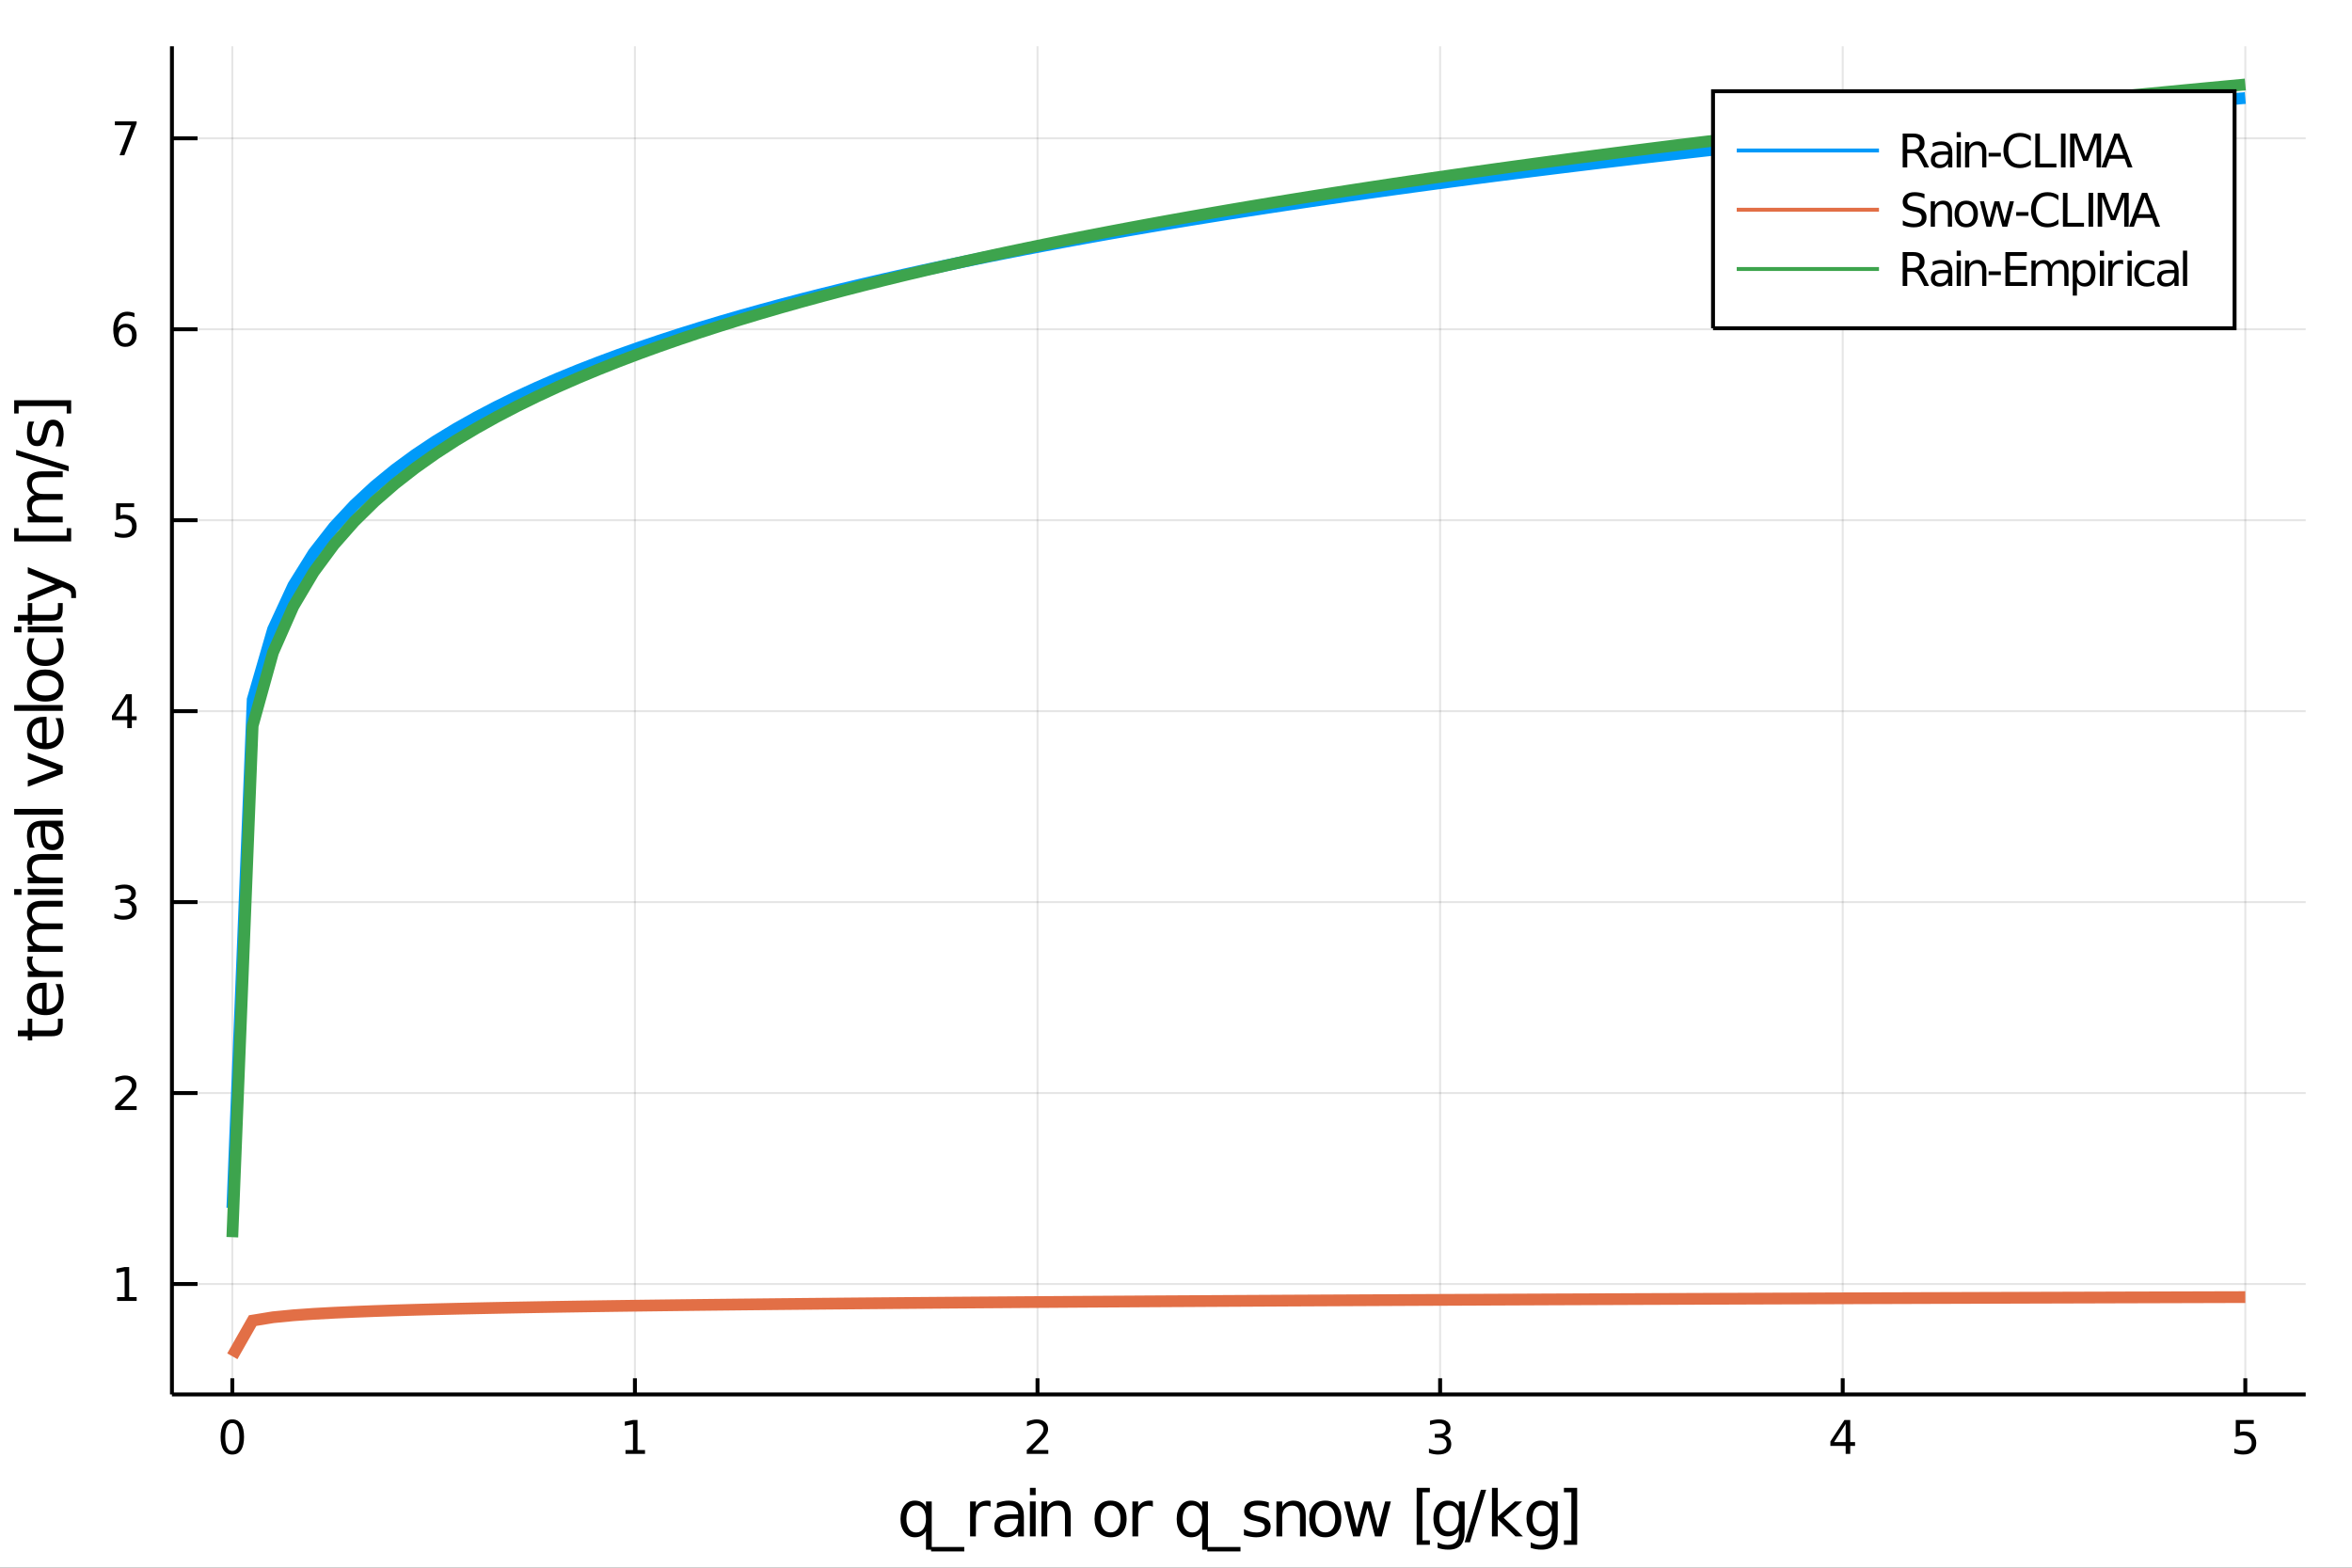 <?xml version="1.0" encoding="utf-8"?>
<svg xmlns="http://www.w3.org/2000/svg" xmlns:xlink="http://www.w3.org/1999/xlink" width="600" height="400" viewBox="0 0 2400 1600">
<rect x="0" y="0" width="2400" height="1600" fill="#333333" stroke="none"/>
<defs>
  <clipPath id="clip030">
    <rect x="0" y="0" width="2400" height="1600"/>
  </clipPath>
</defs>
<path clip-path="url(#clip030)" d="
M0 1600 L2400 1600 L2400 0 L0 0  Z
  " fill="#ffffff" fill-rule="evenodd" fill-opacity="1"/>
<defs>
  <clipPath id="clip031">
    <rect x="480" y="0" width="1681" height="1600"/>
  </clipPath>
</defs>
<path clip-path="url(#clip030)" d="
M175.445 1423.18 L2352.76 1423.18 L2352.76 47.244 L175.445 47.244  Z
  " fill="#ffffff" fill-rule="evenodd" fill-opacity="1"/>
<defs>
  <clipPath id="clip032">
    <rect x="175" y="47" width="2178" height="1377"/>
  </clipPath>
</defs>
<polyline clip-path="url(#clip032)" style="stroke:#000000; stroke-width:2; stroke-opacity:0.1; fill:none" points="
  237.063,1423.18 237.063,47.244 
  "/>
<polyline clip-path="url(#clip032)" style="stroke:#000000; stroke-width:2; stroke-opacity:0.1; fill:none" points="
  647.877,1423.18 647.877,47.244 
  "/>
<polyline clip-path="url(#clip032)" style="stroke:#000000; stroke-width:2; stroke-opacity:0.1; fill:none" points="
  1058.69,1423.18 1058.69,47.244 
  "/>
<polyline clip-path="url(#clip032)" style="stroke:#000000; stroke-width:2; stroke-opacity:0.1; fill:none" points="
  1469.51,1423.18 1469.51,47.244 
  "/>
<polyline clip-path="url(#clip032)" style="stroke:#000000; stroke-width:2; stroke-opacity:0.1; fill:none" points="
  1880.32,1423.18 1880.32,47.244 
  "/>
<polyline clip-path="url(#clip032)" style="stroke:#000000; stroke-width:2; stroke-opacity:0.1; fill:none" points="
  2291.13,1423.18 2291.13,47.244 
  "/>
<polyline clip-path="url(#clip030)" style="stroke:#000000; stroke-width:4; stroke-opacity:1; fill:none" points="
  175.445,1423.18 2352.76,1423.18 
  "/>
<polyline clip-path="url(#clip030)" style="stroke:#000000; stroke-width:4; stroke-opacity:1; fill:none" points="
  237.063,1423.18 237.063,1406.67 
  "/>
<polyline clip-path="url(#clip030)" style="stroke:#000000; stroke-width:4; stroke-opacity:1; fill:none" points="
  647.877,1423.18 647.877,1406.67 
  "/>
<polyline clip-path="url(#clip030)" style="stroke:#000000; stroke-width:4; stroke-opacity:1; fill:none" points="
  1058.69,1423.18 1058.69,1406.67 
  "/>
<polyline clip-path="url(#clip030)" style="stroke:#000000; stroke-width:4; stroke-opacity:1; fill:none" points="
  1469.51,1423.18 1469.51,1406.67 
  "/>
<polyline clip-path="url(#clip030)" style="stroke:#000000; stroke-width:4; stroke-opacity:1; fill:none" points="
  1880.32,1423.18 1880.32,1406.67 
  "/>
<polyline clip-path="url(#clip030)" style="stroke:#000000; stroke-width:4; stroke-opacity:1; fill:none" points="
  2291.13,1423.18 2291.13,1406.67 
  "/>
<path clip-path="url(#clip030)" d="M 0 0 M237.063 1452.37 Q233.452 1452.37 231.623 1455.94 Q229.818 1459.48 229.818 1466.61 Q229.818 1473.71 231.623 1477.28 Q233.452 1480.82 237.063 1480.82 Q240.697 1480.82 242.503 1477.28 Q244.332 1473.71 244.332 1466.61 Q244.332 1459.48 242.503 1455.94 Q240.697 1452.37 237.063 1452.37 M237.063 1448.67 Q242.873 1448.67 245.929 1453.27 Q249.007 1457.86 249.007 1466.61 Q249.007 1475.33 245.929 1479.94 Q242.873 1484.52 237.063 1484.52 Q231.253 1484.52 228.174 1479.94 Q225.119 1475.33 225.119 1466.61 Q225.119 1457.86 228.174 1453.27 Q231.253 1448.67 237.063 1448.67 Z" fill="#000000" fill-rule="evenodd" fill-opacity="1" /><path clip-path="url(#clip030)" d="M 0 0 M638.259 1479.92 L645.898 1479.92 L645.898 1453.55 L637.588 1455.22 L637.588 1450.96 L645.852 1449.29 L650.528 1449.29 L650.528 1479.92 L658.167 1479.92 L658.167 1483.85 L638.259 1483.85 L638.259 1479.92 Z" fill="#000000" fill-rule="evenodd" fill-opacity="1" /><path clip-path="url(#clip030)" d="M 0 0 M1053.34 1479.92 L1069.66 1479.92 L1069.66 1483.85 L1047.72 1483.85 L1047.72 1479.92 Q1050.38 1477.16 1054.96 1472.53 Q1059.57 1467.88 1060.75 1466.54 Q1063 1464.01 1063.88 1462.28 Q1064.78 1460.52 1064.78 1458.83 Q1064.78 1456.07 1062.83 1454.34 Q1060.91 1452.6 1057.81 1452.6 Q1055.61 1452.6 1053.16 1453.37 Q1050.73 1454.13 1047.95 1455.68 L1047.95 1450.96 Q1050.77 1449.82 1053.23 1449.25 Q1055.68 1448.67 1057.72 1448.67 Q1063.09 1448.67 1066.28 1451.35 Q1069.48 1454.04 1069.48 1458.53 Q1069.48 1460.66 1068.67 1462.58 Q1067.88 1464.48 1065.77 1467.07 Q1065.2 1467.74 1062.09 1470.96 Q1058.99 1474.15 1053.34 1479.92 Z" fill="#000000" fill-rule="evenodd" fill-opacity="1" /><path clip-path="url(#clip030)" d="M 0 0 M1473.75 1465.22 Q1477.11 1465.94 1478.98 1468.2 Q1480.88 1470.47 1480.88 1473.81 Q1480.88 1478.92 1477.36 1481.72 Q1473.85 1484.52 1467.36 1484.52 Q1465.19 1484.52 1462.87 1484.08 Q1460.58 1483.67 1458.13 1482.81 L1458.13 1478.3 Q1460.07 1479.43 1462.39 1480.01 Q1464.7 1480.59 1467.23 1480.59 Q1471.62 1480.59 1473.92 1478.85 Q1476.23 1477.12 1476.23 1473.81 Q1476.23 1470.75 1474.08 1469.04 Q1471.95 1467.3 1468.13 1467.3 L1464.1 1467.3 L1464.1 1463.46 L1468.31 1463.46 Q1471.76 1463.46 1473.59 1462.09 Q1475.42 1460.7 1475.42 1458.11 Q1475.42 1455.45 1473.52 1454.04 Q1471.65 1452.6 1468.13 1452.6 Q1466.21 1452.6 1464.01 1453.02 Q1461.81 1453.44 1459.17 1454.31 L1459.17 1450.15 Q1461.83 1449.41 1464.15 1449.04 Q1466.48 1448.67 1468.54 1448.67 Q1473.87 1448.67 1476.97 1451.1 Q1480.07 1453.5 1480.07 1457.63 Q1480.07 1460.5 1478.43 1462.49 Q1476.79 1464.45 1473.75 1465.22 Z" fill="#000000" fill-rule="evenodd" fill-opacity="1" /><path clip-path="url(#clip030)" d="M 0 0 M1883.33 1453.37 L1871.52 1471.81 L1883.33 1471.81 L1883.33 1453.37 M1882.1 1449.29 L1887.98 1449.29 L1887.98 1471.81 L1892.91 1471.81 L1892.91 1475.7 L1887.98 1475.7 L1887.98 1483.85 L1883.33 1483.85 L1883.33 1475.7 L1867.73 1475.7 L1867.73 1471.19 L1882.1 1449.29 Z" fill="#000000" fill-rule="evenodd" fill-opacity="1" /><path clip-path="url(#clip030)" d="M 0 0 M2281.41 1449.29 L2299.77 1449.29 L2299.77 1453.23 L2285.69 1453.23 L2285.69 1461.7 Q2286.71 1461.35 2287.73 1461.19 Q2288.75 1461 2289.77 1461 Q2295.56 1461 2298.93 1464.18 Q2302.31 1467.35 2302.31 1472.76 Q2302.31 1478.34 2298.84 1481.44 Q2295.37 1484.52 2289.05 1484.52 Q2286.87 1484.52 2284.61 1484.15 Q2282.36 1483.78 2279.95 1483.04 L2279.95 1478.34 Q2282.04 1479.48 2284.26 1480.03 Q2286.48 1480.59 2288.96 1480.59 Q2292.96 1480.59 2295.3 1478.48 Q2297.64 1476.38 2297.64 1472.76 Q2297.64 1469.15 2295.3 1467.05 Q2292.96 1464.94 2288.96 1464.94 Q2287.08 1464.94 2285.21 1465.36 Q2283.36 1465.77 2281.41 1466.65 L2281.41 1449.29 Z" fill="#000000" fill-rule="evenodd" fill-opacity="1" /><path clip-path="url(#clip030)" d="M 0 0 M924.92 1550.25 Q924.92 1556.71 927.562 1560.4 Q930.235 1564.07 934.882 1564.07 Q939.529 1564.07 942.203 1560.4 Q944.876 1556.71 944.876 1550.25 Q944.876 1543.79 942.203 1540.13 Q939.529 1536.44 934.882 1536.44 Q930.235 1536.44 927.562 1540.13 Q924.92 1543.79 924.92 1550.25 M944.876 1562.7 Q943.03 1565.88 940.197 1567.44 Q937.397 1568.97 933.45 1568.97 Q926.989 1568.97 922.915 1563.81 Q918.872 1558.65 918.872 1550.25 Q918.872 1541.85 922.915 1536.69 Q926.989 1531.54 933.45 1531.54 Q937.397 1531.54 940.197 1533.1 Q943.03 1534.62 944.876 1537.81 L944.876 1532.4 L950.733 1532.4 L950.733 1581.6 L944.876 1581.6 L944.876 1562.7 Z" fill="#000000" fill-rule="evenodd" fill-opacity="1" /><path clip-path="url(#clip030)" d="M 0 0 M983.962 1578.87 L983.962 1583.42 L950.096 1583.42 L950.096 1578.87 L983.962 1578.87 Z" fill="#000000" fill-rule="evenodd" fill-opacity="1" /><path clip-path="url(#clip030)" d="M 0 0 M1010.76 1537.87 Q1009.77 1537.3 1008.6 1537.04 Q1007.45 1536.76 1006.05 1536.76 Q1001.09 1536.76 998.412 1540 Q995.77 1543.22 995.77 1549.27 L995.77 1568.04 L989.882 1568.04 L989.882 1532.4 L995.77 1532.4 L995.77 1537.93 Q997.616 1534.69 1000.58 1533.13 Q1003.54 1531.54 1007.77 1531.54 Q1008.37 1531.54 1009.11 1531.63 Q1009.84 1531.7 1010.73 1531.85 L1010.76 1537.87 Z" fill="#000000" fill-rule="evenodd" fill-opacity="1" /><path clip-path="url(#clip030)" d="M 0 0 M1033.1 1550.12 Q1026.01 1550.12 1023.27 1551.75 Q1020.53 1553.37 1020.53 1557.29 Q1020.53 1560.4 1022.57 1562.25 Q1024.64 1564.07 1028.17 1564.07 Q1033.04 1564.07 1035.97 1560.63 Q1038.93 1557.16 1038.93 1551.43 L1038.93 1550.12 L1033.1 1550.12 M1044.79 1547.71 L1044.79 1568.04 L1038.93 1568.04 L1038.93 1562.63 Q1036.92 1565.88 1033.93 1567.44 Q1030.94 1568.97 1026.61 1568.97 Q1021.14 1568.97 1017.89 1565.91 Q1014.68 1562.82 1014.68 1557.67 Q1014.68 1551.65 1018.69 1548.6 Q1022.73 1545.54 1030.72 1545.54 L1038.93 1545.54 L1038.93 1544.97 Q1038.93 1540.93 1036.26 1538.73 Q1033.61 1536.5 1028.81 1536.5 Q1025.75 1536.5 1022.86 1537.23 Q1019.96 1537.97 1017.29 1539.43 L1017.29 1534.02 Q1020.5 1532.78 1023.52 1532.17 Q1026.55 1531.54 1029.41 1531.54 Q1037.15 1531.54 1040.97 1535.55 Q1044.79 1539.56 1044.79 1547.71 Z" fill="#000000" fill-rule="evenodd" fill-opacity="1" /><path clip-path="url(#clip030)" d="M 0 0 M1050.93 1532.4 L1056.79 1532.4 L1056.79 1568.04 L1050.93 1568.04 L1050.93 1532.4 M1050.93 1518.52 L1056.79 1518.52 L1056.79 1525.93 L1050.93 1525.93 L1050.93 1518.52 Z" fill="#000000" fill-rule="evenodd" fill-opacity="1" /><path clip-path="url(#clip030)" d="M 0 0 M1092.56 1546.53 L1092.56 1568.04 L1086.7 1568.04 L1086.7 1546.72 Q1086.7 1541.66 1084.73 1539.14 Q1082.76 1536.63 1078.81 1536.63 Q1074.07 1536.63 1071.33 1539.65 Q1068.59 1542.68 1068.59 1547.9 L1068.59 1568.04 L1062.71 1568.04 L1062.71 1532.4 L1068.59 1532.4 L1068.59 1537.93 Q1070.69 1534.72 1073.53 1533.13 Q1076.39 1531.54 1080.12 1531.54 Q1086.26 1531.54 1089.41 1535.36 Q1092.56 1539.14 1092.56 1546.53 Z" fill="#000000" fill-rule="evenodd" fill-opacity="1" /><path clip-path="url(#clip030)" d="M 0 0 M1133.24 1536.5 Q1128.53 1536.5 1125.79 1540.19 Q1123.05 1543.85 1123.05 1550.25 Q1123.05 1556.65 1125.76 1560.34 Q1128.5 1564 1133.24 1564 Q1137.92 1564 1140.65 1560.31 Q1143.39 1556.62 1143.39 1550.25 Q1143.39 1543.92 1140.65 1540.23 Q1137.92 1536.5 1133.24 1536.5 M1133.24 1531.54 Q1140.88 1531.54 1145.24 1536.5 Q1149.6 1541.47 1149.6 1550.25 Q1149.6 1559 1145.24 1564 Q1140.88 1568.97 1133.24 1568.97 Q1125.57 1568.97 1121.21 1564 Q1116.88 1559 1116.88 1550.25 Q1116.88 1541.47 1121.21 1536.5 Q1125.57 1531.54 1133.24 1531.54 Z" fill="#000000" fill-rule="evenodd" fill-opacity="1" /><path clip-path="url(#clip030)" d="M 0 0 M1176.4 1537.87 Q1175.41 1537.3 1174.23 1537.04 Q1173.09 1536.76 1171.69 1536.76 Q1166.72 1536.76 1164.05 1540 Q1161.41 1543.22 1161.41 1549.27 L1161.41 1568.04 L1155.52 1568.04 L1155.52 1532.4 L1161.41 1532.4 L1161.41 1537.93 Q1163.25 1534.69 1166.21 1533.13 Q1169.17 1531.54 1173.41 1531.54 Q1174.01 1531.54 1174.74 1531.63 Q1175.47 1531.7 1176.37 1531.85 L1176.4 1537.87 Z" fill="#000000" fill-rule="evenodd" fill-opacity="1" /><path clip-path="url(#clip030)" d="M 0 0 M1206.76 1550.25 Q1206.76 1556.71 1209.4 1560.4 Q1212.08 1564.07 1216.72 1564.07 Q1221.37 1564.07 1224.04 1560.4 Q1226.72 1556.71 1226.72 1550.25 Q1226.72 1543.79 1224.04 1540.13 Q1221.37 1536.44 1216.72 1536.44 Q1212.08 1536.44 1209.4 1540.13 Q1206.76 1543.79 1206.76 1550.25 M1226.72 1562.7 Q1224.87 1565.88 1222.04 1567.44 Q1219.24 1568.97 1215.29 1568.97 Q1208.83 1568.97 1204.76 1563.81 Q1200.71 1558.65 1200.71 1550.25 Q1200.71 1541.85 1204.76 1536.69 Q1208.83 1531.54 1215.29 1531.54 Q1219.24 1531.54 1222.04 1533.1 Q1224.87 1534.62 1226.72 1537.81 L1226.72 1532.4 L1232.57 1532.4 L1232.57 1581.6 L1226.72 1581.6 L1226.72 1562.7 Z" fill="#000000" fill-rule="evenodd" fill-opacity="1" /><path clip-path="url(#clip030)" d="M 0 0 M1265.8 1578.87 L1265.8 1583.42 L1231.94 1583.42 L1231.94 1578.87 L1265.8 1578.87 Z" fill="#000000" fill-rule="evenodd" fill-opacity="1" /><path clip-path="url(#clip030)" d="M 0 0 M1294.67 1533.45 L1294.67 1538.98 Q1292.19 1537.71 1289.52 1537.07 Q1286.84 1536.44 1283.98 1536.44 Q1279.62 1536.44 1277.42 1537.77 Q1275.26 1539.11 1275.26 1541.79 Q1275.26 1543.82 1276.82 1545 Q1278.38 1546.15 1283.09 1547.2 L1285.09 1547.64 Q1291.33 1548.98 1293.94 1551.43 Q1296.58 1553.85 1296.58 1558.21 Q1296.58 1563.17 1292.63 1566.07 Q1288.72 1568.97 1281.84 1568.97 Q1278.98 1568.97 1275.86 1568.39 Q1272.77 1567.85 1269.34 1566.74 L1269.34 1560.69 Q1272.58 1562.38 1275.73 1563.24 Q1278.88 1564.07 1281.97 1564.07 Q1286.11 1564.07 1288.34 1562.66 Q1290.57 1561.23 1290.57 1558.65 Q1290.57 1556.27 1288.94 1554.99 Q1287.35 1553.72 1281.91 1552.54 L1279.87 1552.07 Q1274.43 1550.92 1272.01 1548.56 Q1269.59 1546.18 1269.59 1542.04 Q1269.59 1537.01 1273.16 1534.27 Q1276.72 1531.54 1283.28 1531.54 Q1286.52 1531.54 1289.39 1532.01 Q1292.25 1532.49 1294.67 1533.45 Z" fill="#000000" fill-rule="evenodd" fill-opacity="1" /><path clip-path="url(#clip030)" d="M 0 0 M1332.36 1546.53 L1332.36 1568.04 L1326.5 1568.04 L1326.5 1546.72 Q1326.5 1541.66 1324.53 1539.14 Q1322.55 1536.63 1318.61 1536.63 Q1313.86 1536.63 1311.13 1539.65 Q1308.39 1542.68 1308.39 1547.9 L1308.39 1568.04 L1302.5 1568.04 L1302.5 1532.4 L1308.39 1532.4 L1308.39 1537.93 Q1310.49 1534.72 1313.32 1533.13 Q1316.19 1531.54 1319.91 1531.54 Q1326.05 1531.54 1329.21 1535.36 Q1332.36 1539.14 1332.36 1546.53 Z" fill="#000000" fill-rule="evenodd" fill-opacity="1" /><path clip-path="url(#clip030)" d="M 0 0 M1352.31 1536.5 Q1347.6 1536.5 1344.87 1540.19 Q1342.13 1543.85 1342.13 1550.25 Q1342.13 1556.65 1344.83 1560.34 Q1347.57 1564 1352.31 1564 Q1356.99 1564 1359.73 1560.31 Q1362.47 1556.62 1362.47 1550.25 Q1362.47 1543.92 1359.73 1540.23 Q1356.99 1536.5 1352.31 1536.5 M1352.31 1531.54 Q1359.95 1531.54 1364.31 1536.5 Q1368.67 1541.47 1368.67 1550.25 Q1368.67 1559 1364.31 1564 Q1359.95 1568.97 1352.31 1568.97 Q1344.64 1568.97 1340.28 1564 Q1335.95 1559 1335.95 1550.25 Q1335.95 1541.47 1340.28 1536.5 Q1344.64 1531.54 1352.31 1531.54 Z" fill="#000000" fill-rule="evenodd" fill-opacity="1" /><path clip-path="url(#clip030)" d="M 0 0 M1371.41 1532.4 L1377.27 1532.4 L1384.59 1560.21 L1391.88 1532.4 L1398.78 1532.4 L1406.1 1560.21 L1413.39 1532.4 L1419.25 1532.4 L1409.92 1568.04 L1403.02 1568.04 L1395.35 1538.83 L1387.64 1568.04 L1380.74 1568.04 L1371.41 1532.4 Z" fill="#000000" fill-rule="evenodd" fill-opacity="1" /><path clip-path="url(#clip030)" d="M 0 0 M1445.57 1518.52 L1459.07 1518.52 L1459.07 1523.07 L1451.43 1523.07 L1451.43 1572.09 L1459.07 1572.09 L1459.07 1576.64 L1445.57 1576.64 L1445.57 1518.52 Z" fill="#000000" fill-rule="evenodd" fill-opacity="1" /><path clip-path="url(#clip030)" d="M 0 0 M1488.67 1549.81 Q1488.67 1543.44 1486.03 1539.94 Q1483.42 1536.44 1478.67 1536.44 Q1473.96 1536.44 1471.32 1539.94 Q1468.71 1543.44 1468.71 1549.81 Q1468.71 1556.14 1471.32 1559.64 Q1473.96 1563.14 1478.67 1563.14 Q1483.42 1563.14 1486.03 1559.64 Q1488.67 1556.14 1488.67 1549.81 M1494.52 1563.62 Q1494.52 1572.72 1490.48 1577.15 Q1486.44 1581.6 1478.1 1581.6 Q1475.01 1581.6 1472.28 1581.13 Q1469.54 1580.68 1466.96 1579.72 L1466.96 1574.03 Q1469.54 1575.43 1472.05 1576.1 Q1474.57 1576.76 1477.18 1576.76 Q1482.94 1576.76 1485.8 1573.74 Q1488.67 1570.75 1488.67 1564.67 L1488.67 1561.77 Q1486.85 1564.92 1484.02 1566.48 Q1481.19 1568.04 1477.24 1568.04 Q1470.68 1568.04 1466.67 1563.05 Q1462.66 1558.05 1462.66 1549.81 Q1462.66 1541.53 1466.67 1536.53 Q1470.68 1531.54 1477.24 1531.54 Q1481.19 1531.54 1484.02 1533.1 Q1486.85 1534.66 1488.67 1537.81 L1488.67 1532.4 L1494.52 1532.4 L1494.52 1563.62 Z" fill="#000000" fill-rule="evenodd" fill-opacity="1" /><path clip-path="url(#clip030)" d="M 0 0 M1511.07 1520.52 L1516.48 1520.52 L1499.93 1574.09 L1494.52 1574.09 L1511.07 1520.52 Z" fill="#000000" fill-rule="evenodd" fill-opacity="1" /><path clip-path="url(#clip030)" d="M 0 0 M1522.41 1518.52 L1528.29 1518.52 L1528.29 1547.77 L1545.77 1532.4 L1553.25 1532.4 L1534.34 1549.07 L1554.04 1568.04 L1546.4 1568.04 L1528.29 1550.63 L1528.29 1568.04 L1522.41 1568.04 L1522.41 1518.52 Z" fill="#000000" fill-rule="evenodd" fill-opacity="1" /><path clip-path="url(#clip030)" d="M 0 0 M1583.64 1549.81 Q1583.64 1543.44 1581 1539.94 Q1578.39 1536.44 1573.65 1536.44 Q1568.94 1536.44 1566.3 1539.94 Q1563.69 1543.44 1563.69 1549.81 Q1563.69 1556.14 1566.3 1559.64 Q1568.94 1563.14 1573.65 1563.14 Q1578.39 1563.14 1581 1559.64 Q1583.64 1556.14 1583.64 1549.81 M1589.5 1563.62 Q1589.5 1572.72 1585.46 1577.15 Q1581.42 1581.6 1573.08 1581.6 Q1569.99 1581.6 1567.25 1581.13 Q1564.51 1580.68 1561.94 1579.72 L1561.94 1574.03 Q1564.51 1575.43 1567.03 1576.1 Q1569.54 1576.76 1572.15 1576.76 Q1577.91 1576.76 1580.78 1573.74 Q1583.64 1570.75 1583.64 1564.67 L1583.64 1561.77 Q1581.83 1564.92 1579 1566.48 Q1576.16 1568.04 1572.22 1568.04 Q1565.66 1568.04 1561.65 1563.05 Q1557.64 1558.05 1557.64 1549.81 Q1557.64 1541.53 1561.65 1536.53 Q1565.66 1531.54 1572.22 1531.54 Q1576.16 1531.54 1579 1533.1 Q1581.83 1534.66 1583.64 1537.81 L1583.64 1532.4 L1589.5 1532.4 L1589.5 1563.62 Z" fill="#000000" fill-rule="evenodd" fill-opacity="1" /><path clip-path="url(#clip030)" d="M 0 0 M1609.33 1518.52 L1609.33 1576.64 L1595.83 1576.64 L1595.83 1572.09 L1603.44 1572.09 L1603.44 1523.07 L1595.83 1523.07 L1595.83 1518.52 L1609.33 1518.52 Z" fill="#000000" fill-rule="evenodd" fill-opacity="1" /><polyline clip-path="url(#clip032)" style="stroke:#000000; stroke-width:2; stroke-opacity:0.1; fill:none" points="
  175.445,1310.47 2352.76,1310.47 
  "/>
<polyline clip-path="url(#clip032)" style="stroke:#000000; stroke-width:2; stroke-opacity:0.1; fill:none" points="
  175.445,1115.59 2352.76,1115.59 
  "/>
<polyline clip-path="url(#clip032)" style="stroke:#000000; stroke-width:2; stroke-opacity:0.1; fill:none" points="
  175.445,920.705 2352.76,920.705 
  "/>
<polyline clip-path="url(#clip032)" style="stroke:#000000; stroke-width:2; stroke-opacity:0.1; fill:none" points="
  175.445,725.821 2352.76,725.821 
  "/>
<polyline clip-path="url(#clip032)" style="stroke:#000000; stroke-width:2; stroke-opacity:0.1; fill:none" points="
  175.445,530.937 2352.76,530.937 
  "/>
<polyline clip-path="url(#clip032)" style="stroke:#000000; stroke-width:2; stroke-opacity:0.1; fill:none" points="
  175.445,336.053 2352.76,336.053 
  "/>
<polyline clip-path="url(#clip032)" style="stroke:#000000; stroke-width:2; stroke-opacity:0.1; fill:none" points="
  175.445,141.169 2352.76,141.169 
  "/>
<polyline clip-path="url(#clip030)" style="stroke:#000000; stroke-width:4; stroke-opacity:1; fill:none" points="
  175.445,1423.18 175.445,47.244 
  "/>
<polyline clip-path="url(#clip030)" style="stroke:#000000; stroke-width:4; stroke-opacity:1; fill:none" points="
  175.445,1310.47 201.573,1310.47 
  "/>
<polyline clip-path="url(#clip030)" style="stroke:#000000; stroke-width:4; stroke-opacity:1; fill:none" points="
  175.445,1115.59 201.573,1115.59 
  "/>
<polyline clip-path="url(#clip030)" style="stroke:#000000; stroke-width:4; stroke-opacity:1; fill:none" points="
  175.445,920.705 201.573,920.705 
  "/>
<polyline clip-path="url(#clip030)" style="stroke:#000000; stroke-width:4; stroke-opacity:1; fill:none" points="
  175.445,725.821 201.573,725.821 
  "/>
<polyline clip-path="url(#clip030)" style="stroke:#000000; stroke-width:4; stroke-opacity:1; fill:none" points="
  175.445,530.937 201.573,530.937 
  "/>
<polyline clip-path="url(#clip030)" style="stroke:#000000; stroke-width:4; stroke-opacity:1; fill:none" points="
  175.445,336.053 201.573,336.053 
  "/>
<polyline clip-path="url(#clip030)" style="stroke:#000000; stroke-width:4; stroke-opacity:1; fill:none" points="
  175.445,141.169 201.573,141.169 
  "/>
<path clip-path="url(#clip030)" d="M 0 0 M119.538 1323.82 L127.177 1323.82 L127.177 1297.45 L118.867 1299.12 L118.867 1294.86 L127.13 1293.19 L131.806 1293.19 L131.806 1323.82 L139.445 1323.82 L139.445 1327.75 L119.538 1327.75 L119.538 1323.82 Z" fill="#000000" fill-rule="evenodd" fill-opacity="1" /><path clip-path="url(#clip030)" d="M 0 0 M123.126 1128.93 L139.445 1128.93 L139.445 1132.87 L117.501 1132.87 L117.501 1128.93 Q120.163 1126.18 124.746 1121.55 Q129.353 1116.9 130.533 1115.55 Q132.779 1113.03 133.658 1111.29 Q134.561 1109.54 134.561 1107.85 Q134.561 1105.09 132.617 1103.35 Q130.695 1101.62 127.593 1101.62 Q125.394 1101.62 122.941 1102.38 Q120.51 1103.15 117.732 1104.7 L117.732 1099.98 Q120.556 1098.84 123.01 1098.26 Q125.464 1097.68 127.501 1097.68 Q132.871 1097.68 136.066 1100.37 Q139.26 1103.05 139.26 1107.54 Q139.26 1109.67 138.45 1111.6 Q137.663 1113.49 135.556 1116.09 Q134.978 1116.76 131.876 1119.97 Q128.774 1123.17 123.126 1128.93 Z" fill="#000000" fill-rule="evenodd" fill-opacity="1" /><path clip-path="url(#clip030)" d="M 0 0 M132.316 919.35 Q135.672 920.068 137.547 922.336 Q139.445 924.605 139.445 927.938 Q139.445 933.054 135.927 935.855 Q132.408 938.656 125.927 938.656 Q123.751 938.656 121.436 938.216 Q119.144 937.799 116.691 936.943 L116.691 932.429 Q118.635 933.563 120.95 934.142 Q123.265 934.721 125.788 934.721 Q130.186 934.721 132.478 932.985 Q134.792 931.248 134.792 927.938 Q134.792 924.883 132.64 923.17 Q130.51 921.434 126.691 921.434 L122.663 921.434 L122.663 917.591 L126.876 917.591 Q130.325 917.591 132.154 916.225 Q133.982 914.836 133.982 912.244 Q133.982 909.582 132.084 908.17 Q130.209 906.735 126.691 906.735 Q124.769 906.735 122.57 907.151 Q120.371 907.568 117.732 908.448 L117.732 904.281 Q120.394 903.54 122.709 903.17 Q125.047 902.8 127.107 902.8 Q132.431 902.8 135.533 905.23 Q138.635 907.637 138.635 911.758 Q138.635 914.628 136.992 916.619 Q135.348 918.586 132.316 919.35 Z" fill="#000000" fill-rule="evenodd" fill-opacity="1" /><path clip-path="url(#clip030)" d="M 0 0 M129.862 712.615 L118.056 731.064 L129.862 731.064 L129.862 712.615 M128.635 708.541 L134.515 708.541 L134.515 731.064 L139.445 731.064 L139.445 734.952 L134.515 734.952 L134.515 743.101 L129.862 743.101 L129.862 734.952 L114.26 734.952 L114.26 730.439 L128.635 708.541 Z" fill="#000000" fill-rule="evenodd" fill-opacity="1" /><path clip-path="url(#clip030)" d="M 0 0 M118.543 513.657 L136.899 513.657 L136.899 517.592 L122.825 517.592 L122.825 526.064 Q123.843 525.717 124.862 525.555 Q125.88 525.37 126.899 525.37 Q132.686 525.37 136.066 528.541 Q139.445 531.712 139.445 537.129 Q139.445 542.707 135.973 545.809 Q132.501 548.888 126.181 548.888 Q124.005 548.888 121.737 548.518 Q119.492 548.147 117.084 547.406 L117.084 542.707 Q119.168 543.842 121.39 544.397 Q123.612 544.953 126.089 544.953 Q130.093 544.953 132.431 542.846 Q134.769 540.74 134.769 537.129 Q134.769 533.518 132.431 531.411 Q130.093 529.305 126.089 529.305 Q124.214 529.305 122.339 529.721 Q120.487 530.138 118.543 531.018 L118.543 513.657 Z" fill="#000000" fill-rule="evenodd" fill-opacity="1" /><path clip-path="url(#clip030)" d="M 0 0 M127.917 334.189 Q124.769 334.189 122.918 336.342 Q121.089 338.495 121.089 342.245 Q121.089 345.972 122.918 348.148 Q124.769 350.3 127.917 350.3 Q131.066 350.3 132.894 348.148 Q134.746 345.972 134.746 342.245 Q134.746 338.495 132.894 336.342 Q131.066 334.189 127.917 334.189 M137.2 319.537 L137.2 323.796 Q135.441 322.962 133.635 322.523 Q131.853 322.083 130.093 322.083 Q125.464 322.083 123.01 325.208 Q120.58 328.333 120.232 334.652 Q121.598 332.638 123.658 331.574 Q125.718 330.486 128.195 330.486 Q133.404 330.486 136.413 333.657 Q139.445 336.805 139.445 342.245 Q139.445 347.569 136.297 350.786 Q133.149 354.004 127.917 354.004 Q121.922 354.004 118.751 349.421 Q115.58 344.814 115.58 336.087 Q115.58 327.893 119.468 323.032 Q123.357 318.148 129.908 318.148 Q131.667 318.148 133.45 318.495 Q135.255 318.842 137.2 319.537 Z" fill="#000000" fill-rule="evenodd" fill-opacity="1" /><path clip-path="url(#clip030)" d="M 0 0 M117.223 123.889 L139.445 123.889 L139.445 125.879 L126.899 158.449 L122.015 158.449 L133.82 127.824 L117.223 127.824 L117.223 123.889 Z" fill="#000000" fill-rule="evenodd" fill-opacity="1" /><path clip-path="url(#clip030)" d="M 0 0 M18.235 1051.71 L28.356 1051.71 L28.356 1039.65 L32.908 1039.65 L32.908 1051.71 L52.259 1051.71 Q56.62 1051.71 57.861 1050.54 Q59.103 1049.33 59.103 1045.67 L59.103 1039.65 L64.004 1039.65 L64.004 1045.67 Q64.004 1052.45 61.49 1055.03 Q58.943 1057.6 52.259 1057.6 L32.908 1057.6 L32.908 1061.9 L28.356 1061.9 L28.356 1057.6 L18.235 1057.6 L18.235 1051.71 Z" fill="#000000" fill-rule="evenodd" fill-opacity="1" /><path clip-path="url(#clip030)" d="M 0 0 M44.716 1003.02 L47.581 1003.02 L47.581 1029.94 Q53.628 1029.56 56.811 1026.32 Q59.962 1023.04 59.962 1017.21 Q59.962 1013.84 59.134 1010.69 Q58.307 1007.51 56.652 1004.39 L62.19 1004.39 Q63.527 1007.54 64.227 1010.85 Q64.927 1014.16 64.927 1017.56 Q64.927 1026.09 59.962 1031.09 Q54.997 1036.06 46.53 1036.06 Q37.777 1036.06 32.653 1031.34 Q27.497 1026.6 27.497 1018.58 Q27.497 1011.39 32.144 1007.22 Q36.759 1003.02 44.716 1003.02 M42.997 1008.87 Q38.191 1008.94 35.327 1011.58 Q32.462 1014.19 32.462 1018.52 Q32.462 1023.42 35.231 1026.38 Q38 1029.31 43.029 1029.75 L42.997 1008.87 Z" fill="#000000" fill-rule="evenodd" fill-opacity="1" /><path clip-path="url(#clip030)" d="M 0 0 M33.831 976.218 Q33.258 977.204 33.003 978.382 Q32.717 979.528 32.717 980.928 Q32.717 985.893 35.963 988.567 Q39.178 991.209 45.225 991.209 L64.004 991.209 L64.004 997.097 L28.356 997.097 L28.356 991.209 L33.894 991.209 Q30.648 989.363 29.088 986.403 Q27.497 983.443 27.497 979.21 Q27.497 978.605 27.592 977.873 Q27.656 977.141 27.815 976.249 L33.831 976.218 Z" fill="#000000" fill-rule="evenodd" fill-opacity="1" /><path clip-path="url(#clip030)" d="M 0 0 M35.199 943.466 Q31.253 941.27 29.375 938.214 Q27.497 935.159 27.497 931.021 Q27.497 925.451 31.412 922.427 Q35.295 919.404 42.488 919.404 L64.004 919.404 L64.004 925.292 L42.679 925.292 Q37.555 925.292 35.072 927.106 Q32.589 928.92 32.589 932.644 Q32.589 937.196 35.613 939.838 Q38.637 942.479 43.857 942.479 L64.004 942.479 L64.004 948.368 L42.679 948.368 Q37.523 948.368 35.072 950.182 Q32.589 951.996 32.589 955.784 Q32.589 960.272 35.645 962.913 Q38.669 965.555 43.857 965.555 L64.004 965.555 L64.004 971.443 L28.356 971.443 L28.356 965.555 L33.894 965.555 Q30.616 963.55 29.056 960.749 Q27.497 957.948 27.497 954.097 Q27.497 950.214 29.47 947.508 Q31.444 944.771 35.199 943.466 Z" fill="#000000" fill-rule="evenodd" fill-opacity="1" /><path clip-path="url(#clip030)" d="M 0 0 M28.356 913.261 L28.356 907.404 L64.004 907.404 L64.004 913.261 L28.356 913.261 M14.479 913.261 L14.479 907.404 L21.895 907.404 L21.895 913.261 L14.479 913.261 Z" fill="#000000" fill-rule="evenodd" fill-opacity="1" /><path clip-path="url(#clip030)" d="M 0 0 M42.488 871.629 L64.004 871.629 L64.004 877.486 L42.679 877.486 Q37.618 877.486 35.104 879.459 Q32.589 881.432 32.589 885.379 Q32.589 890.121 35.613 892.859 Q38.637 895.596 43.857 895.596 L64.004 895.596 L64.004 901.484 L28.356 901.484 L28.356 895.596 L33.894 895.596 Q30.68 893.495 29.088 890.663 Q27.497 887.798 27.497 884.074 Q27.497 877.931 31.316 874.78 Q35.104 871.629 42.488 871.629 Z" fill="#000000" fill-rule="evenodd" fill-opacity="1" /><path clip-path="url(#clip030)" d="M 0 0 M46.085 849.285 Q46.085 856.383 47.708 859.12 Q49.331 861.858 53.246 861.858 Q56.365 861.858 58.211 859.821 Q60.026 857.752 60.026 854.219 Q60.026 849.349 56.588 846.421 Q53.119 843.461 47.39 843.461 L46.085 843.461 L46.085 849.285 M43.666 837.604 L64.004 837.604 L64.004 843.461 L58.593 843.461 Q61.84 845.466 63.399 848.458 Q64.927 851.45 64.927 855.778 Q64.927 861.253 61.872 864.499 Q58.784 867.714 53.628 867.714 Q47.612 867.714 44.557 863.704 Q41.501 859.662 41.501 851.673 L41.501 843.461 L40.928 843.461 Q36.886 843.461 34.69 846.134 Q32.462 848.776 32.462 853.582 Q32.462 856.638 33.194 859.534 Q33.926 862.431 35.39 865.104 L29.98 865.104 Q28.738 861.89 28.133 858.866 Q27.497 855.842 27.497 852.978 Q27.497 845.243 31.507 841.424 Q35.518 837.604 43.666 837.604 Z" fill="#000000" fill-rule="evenodd" fill-opacity="1" /><path clip-path="url(#clip030)" d="M 0 0 M14.479 831.461 L14.479 825.605 L64.004 825.605 L64.004 831.461 L14.479 831.461 Z" fill="#000000" fill-rule="evenodd" fill-opacity="1" /><path clip-path="url(#clip030)" d="M 0 0 M28.356 802.943 L28.356 796.737 L58.275 785.597 L28.356 774.457 L28.356 768.25 L64.004 781.618 L64.004 789.575 L28.356 802.943 Z" fill="#000000" fill-rule="evenodd" fill-opacity="1" /><path clip-path="url(#clip030)" d="M 0 0 M44.716 731.615 L47.581 731.615 L47.581 758.542 Q53.628 758.16 56.811 754.914 Q59.962 751.635 59.962 745.811 Q59.962 742.437 59.134 739.286 Q58.307 736.103 56.652 732.984 L62.19 732.984 Q63.527 736.135 64.227 739.445 Q64.927 742.755 64.927 746.161 Q64.927 754.691 59.962 759.688 Q54.997 764.653 46.53 764.653 Q37.777 764.653 32.653 759.943 Q27.497 755.2 27.497 747.179 Q27.497 739.986 32.144 735.817 Q36.759 731.615 44.716 731.615 M42.997 737.472 Q38.191 737.535 35.327 740.177 Q32.462 742.787 32.462 747.116 Q32.462 752.017 35.231 754.977 Q38 757.906 43.029 758.351 L42.997 737.472 Z" fill="#000000" fill-rule="evenodd" fill-opacity="1" /><path clip-path="url(#clip030)" d="M 0 0 M14.479 725.472 L14.479 719.616 L64.004 719.616 L64.004 725.472 L14.479 725.472 Z" fill="#000000" fill-rule="evenodd" fill-opacity="1" /><path clip-path="url(#clip030)" d="M 0 0 M32.462 699.659 Q32.462 704.37 36.154 707.107 Q39.815 709.845 46.212 709.845 Q52.609 709.845 56.302 707.139 Q59.962 704.402 59.962 699.659 Q59.962 694.981 56.27 692.243 Q52.578 689.506 46.212 689.506 Q39.878 689.506 36.186 692.243 Q32.462 694.981 32.462 699.659 M27.497 699.659 Q27.497 692.021 32.462 687.66 Q37.427 683.3 46.212 683.3 Q54.965 683.3 59.962 687.66 Q64.927 692.021 64.927 699.659 Q64.927 707.33 59.962 711.691 Q54.965 716.019 46.212 716.019 Q37.427 716.019 32.462 711.691 Q27.497 707.33 27.497 699.659 Z" fill="#000000" fill-rule="evenodd" fill-opacity="1" /><path clip-path="url(#clip030)" d="M 0 0 M29.725 651.503 L35.199 651.503 Q33.831 653.986 33.162 656.5 Q32.462 658.983 32.462 661.529 Q32.462 667.226 36.09 670.377 Q39.687 673.528 46.212 673.528 Q52.737 673.528 56.365 670.377 Q59.962 667.226 59.962 661.529 Q59.962 658.983 59.294 656.5 Q58.593 653.986 57.225 651.503 L62.636 651.503 Q63.781 653.954 64.354 656.595 Q64.927 659.205 64.927 662.165 Q64.927 670.218 59.866 674.961 Q54.806 679.703 46.212 679.703 Q37.491 679.703 32.494 674.929 Q27.497 670.123 27.497 661.784 Q27.497 659.078 28.07 656.5 Q28.611 653.922 29.725 651.503 Z" fill="#000000" fill-rule="evenodd" fill-opacity="1" /><path clip-path="url(#clip030)" d="M 0 0 M28.356 645.36 L28.356 639.504 L64.004 639.504 L64.004 645.36 L28.356 645.36 M14.479 645.36 L14.479 639.504 L21.895 639.504 L21.895 645.36 L14.479 645.36 Z" fill="#000000" fill-rule="evenodd" fill-opacity="1" /><path clip-path="url(#clip030)" d="M 0 0 M18.235 627.568 L28.356 627.568 L28.356 615.505 L32.908 615.505 L32.908 627.568 L52.259 627.568 Q56.62 627.568 57.861 626.39 Q59.103 625.181 59.103 621.52 L59.103 615.505 L64.004 615.505 L64.004 621.52 Q64.004 628.3 61.49 630.878 Q58.943 633.456 52.259 633.456 L32.908 633.456 L32.908 637.753 L28.356 637.753 L28.356 633.456 L18.235 633.456 L18.235 627.568 Z" fill="#000000" fill-rule="evenodd" fill-opacity="1" /><path clip-path="url(#clip030)" d="M 0 0 M67.314 594.53 Q73.68 597.012 75.622 599.368 Q77.563 601.723 77.563 605.67 L77.563 610.349 L72.662 610.349 L72.662 606.911 Q72.662 604.492 71.516 603.155 Q70.37 601.819 66.105 600.195 L63.431 599.145 L28.356 613.563 L28.356 607.357 L56.238 596.217 L28.356 585.077 L28.356 578.87 L67.314 594.53 Z" fill="#000000" fill-rule="evenodd" fill-opacity="1" /><path clip-path="url(#clip030)" d="M 0 0 M14.479 552.548 L14.479 539.053 L19.03 539.053 L19.03 546.692 L68.046 546.692 L68.046 539.053 L72.598 539.053 L72.598 552.548 L14.479 552.548 Z" fill="#000000" fill-rule="evenodd" fill-opacity="1" /><path clip-path="url(#clip030)" d="M 0 0 M35.199 505.155 Q31.253 502.959 29.375 499.904 Q27.497 496.848 27.497 492.71 Q27.497 487.14 31.412 484.117 Q35.295 481.093 42.488 481.093 L64.004 481.093 L64.004 486.981 L42.679 486.981 Q37.555 486.981 35.072 488.795 Q32.589 490.61 32.589 494.334 Q32.589 498.885 35.613 501.527 Q38.637 504.169 43.857 504.169 L64.004 504.169 L64.004 510.057 L42.679 510.057 Q37.523 510.057 35.072 511.871 Q32.589 513.685 32.589 517.473 Q32.589 521.961 35.645 524.603 Q38.669 527.244 43.857 527.244 L64.004 527.244 L64.004 533.133 L28.356 533.133 L28.356 527.244 L33.894 527.244 Q30.616 525.239 29.056 522.438 Q27.497 519.637 27.497 515.786 Q27.497 511.903 29.47 509.198 Q31.444 506.46 35.199 505.155 Z" fill="#000000" fill-rule="evenodd" fill-opacity="1" /><path clip-path="url(#clip030)" d="M 0 0 M16.484 464.542 L16.484 459.131 L70.052 475.682 L70.052 481.093 L16.484 464.542 Z" fill="#000000" fill-rule="evenodd" fill-opacity="1" /><path clip-path="url(#clip030)" d="M 0 0 M29.407 430.263 L34.945 430.263 Q33.672 432.745 33.035 435.419 Q32.398 438.093 32.398 440.957 Q32.398 445.318 33.735 447.514 Q35.072 449.678 37.746 449.678 Q39.783 449.678 40.96 448.119 Q42.106 446.559 43.157 441.848 L43.602 439.843 Q44.939 433.605 47.39 430.995 Q49.809 428.353 54.169 428.353 Q59.134 428.353 62.031 432.3 Q64.927 436.215 64.927 443.09 Q64.927 445.954 64.354 449.073 Q63.813 452.161 62.699 455.598 L56.652 455.598 Q58.339 452.352 59.198 449.201 Q60.026 446.05 60.026 442.962 Q60.026 438.825 58.625 436.597 Q57.193 434.369 54.615 434.369 Q52.228 434.369 50.955 435.992 Q49.681 437.583 48.504 443.026 L48.026 445.063 Q46.88 450.506 44.525 452.925 Q42.138 455.344 38 455.344 Q32.971 455.344 30.234 451.779 Q27.497 448.214 27.497 441.657 Q27.497 438.411 27.974 435.546 Q28.452 432.682 29.407 430.263 Z" fill="#000000" fill-rule="evenodd" fill-opacity="1" /><path clip-path="url(#clip030)" d="M 0 0 M14.479 408.524 L72.598 408.524 L72.598 422.019 L68.046 422.019 L68.046 414.412 L19.03 414.412 L19.03 422.019 L14.479 422.019 L14.479 408.524 Z" fill="#000000" fill-rule="evenodd" fill-opacity="1" /><polyline clip-path="url(#clip032)" style="stroke:#009af9; stroke-width:12; stroke-opacity:1; fill:none" points="
  237.067,1232.83 257.815,714.067 278.564,642.46 299.312,597.602 320.06,564.367 340.808,537.751 361.556,515.447 382.304,496.188 403.052,479.203 423.801,463.984 
  444.549,450.178 465.297,437.532 486.045,425.855 506.793,415 527.541,404.853 548.289,395.321 569.038,386.33 589.786,377.818 610.534,369.733 631.282,362.032 
  652.03,354.678 672.778,347.639 693.526,340.887 714.275,334.399 735.023,328.153 755.771,322.131 776.519,316.316 797.267,310.693 818.015,305.25 838.764,299.974 
  859.512,294.855 880.26,289.884 901.008,285.05 921.756,280.348 942.504,275.768 963.252,271.304 984.001,266.951 1004.75,262.703 1025.5,258.553 1046.24,254.498 
  1066.99,250.534 1087.74,246.654 1108.49,242.857 1129.24,239.138 1149.99,235.494 1170.73,231.922 1191.48,228.419 1212.23,224.982 1232.98,221.608 1253.73,218.295 
  1274.47,215.04 1295.22,211.842 1315.97,208.699 1336.72,205.608 1357.47,202.567 1378.22,199.576 1398.96,196.632 1419.71,193.733 1440.46,190.878 1461.21,188.067 
  1481.96,185.296 1502.7,182.566 1523.45,179.875 1544.2,177.221 1564.95,174.604 1585.7,172.022 1606.45,169.475 1627.19,166.962 1647.94,164.481 1668.69,162.032 
  1689.44,159.614 1710.19,157.225 1730.93,154.866 1751.68,152.536 1772.43,150.233 1793.18,147.958 1813.93,145.708 1834.67,143.485 1855.42,141.286 1876.17,139.113 
  1896.92,136.963 1917.67,134.836 1938.42,132.733 1959.16,130.651 1979.91,128.592 2000.66,126.554 2021.41,124.536 2042.16,122.539 2062.9,120.563 2083.65,118.605 
  2104.4,116.667 2125.15,114.748 2145.9,112.847 2166.65,110.964 2187.39,109.098 2208.14,107.25 2228.89,105.419 2249.64,103.604 2270.39,101.806 2291.13,100.024 
  
  "/>
<polyline clip-path="url(#clip032)" style="stroke:#e26f46; stroke-width:12; stroke-opacity:1; fill:none" points="
  237.067,1384.24 257.815,1347.81 278.564,1344.41 299.312,1342.39 320.06,1340.93 340.808,1339.8 361.556,1338.87 382.304,1338.07 403.052,1337.38 423.801,1336.77 
  444.549,1336.22 465.297,1335.73 486.045,1335.27 506.793,1334.85 527.541,1334.46 548.289,1334.1 569.038,1333.75 589.786,1333.43 610.534,1333.13 631.282,1332.84 
  652.03,1332.57 672.778,1332.31 693.526,1332.06 714.275,1331.82 735.023,1331.6 755.771,1331.38 776.519,1331.17 797.267,1330.96 818.015,1330.77 838.764,1330.58 
  859.512,1330.4 880.26,1330.22 901.008,1330.05 921.756,1329.88 942.504,1329.72 963.252,1329.56 984.001,1329.41 1004.75,1329.26 1025.5,1329.12 1046.24,1328.97 
  1066.99,1328.84 1087.74,1328.7 1108.49,1328.57 1129.24,1328.44 1149.99,1328.32 1170.73,1328.19 1191.48,1328.07 1212.23,1327.96 1232.98,1327.84 1253.73,1327.73 
  1274.47,1327.62 1295.22,1327.51 1315.97,1327.4 1336.72,1327.3 1357.47,1327.2 1378.22,1327.1 1398.96,1327 1419.71,1326.9 1440.46,1326.8 1461.21,1326.71 
  1481.96,1326.62 1502.7,1326.53 1523.45,1326.44 1544.2,1326.35 1564.95,1326.26 1585.7,1326.17 1606.45,1326.09 1627.19,1326.01 1647.94,1325.93 1668.69,1325.84 
  1689.44,1325.76 1710.19,1325.69 1730.93,1325.61 1751.68,1325.53 1772.43,1325.46 1793.18,1325.38 1813.93,1325.31 1834.67,1325.24 1855.42,1325.16 1876.17,1325.09 
  1896.92,1325.02 1917.67,1324.95 1938.42,1324.89 1959.16,1324.82 1979.91,1324.75 2000.66,1324.69 2021.41,1324.62 2042.16,1324.56 2062.9,1324.49 2083.65,1324.43 
  2104.4,1324.37 2125.15,1324.31 2145.9,1324.25 2166.65,1324.18 2187.39,1324.13 2208.14,1324.07 2228.89,1324.01 2249.64,1323.95 2270.39,1323.89 2291.13,1323.84 
  
  "/>
<polyline clip-path="url(#clip032)" style="stroke:#3da44d; stroke-width:12; stroke-opacity:1; fill:none" points="
  237.067,1262.72 257.815,740.758 278.564,666 299.312,618.922 320.06,583.927 340.808,555.833 361.556,532.244 382.304,511.843 403.052,493.825 423.801,477.661 
  444.549,462.983 465.297,449.525 486.045,437.087 506.793,425.516 527.541,414.691 548.289,404.515 569.038,394.911 589.786,385.812 610.534,377.166 631.282,368.926 
  652.03,361.053 672.778,353.513 693.526,346.278 714.275,339.323 735.023,332.624 755.771,326.162 776.519,319.921 797.267,313.884 818.015,308.037 838.764,302.369 
  859.512,296.867 880.26,291.521 901.008,286.323 921.756,281.264 942.504,276.335 963.252,271.53 984.001,266.843 1004.75,262.267 1025.5,257.797 1046.24,253.428 
  1066.99,249.154 1087.74,244.972 1108.49,240.877 1129.24,236.866 1149.99,232.935 1170.73,229.08 1191.48,225.299 1212.23,221.588 1232.98,217.945 1253.73,214.367 
  1274.47,210.852 1295.22,207.397 1315.97,204 1336.72,200.659 1357.47,197.372 1378.22,194.138 1398.96,190.954 1419.71,187.819 1440.46,184.731 1461.21,181.689 
  1481.96,178.691 1502.7,175.736 1523.45,172.823 1544.2,169.95 1564.95,167.116 1585.7,164.321 1606.45,161.562 1627.19,158.839 1647.94,156.152 1668.69,153.498 
  1689.44,150.877 1710.19,148.289 1730.93,145.731 1751.68,143.205 1772.43,140.708 1793.18,138.24 1813.93,135.801 1834.67,133.389 1855.42,131.004 1876.17,128.645 
  1896.92,126.313 1917.67,124.005 1938.42,121.721 1959.16,119.462 1979.91,117.226 2000.66,115.013 2021.41,112.823 2042.16,110.654 2062.9,108.507 2083.65,106.381 
  2104.4,104.276 2125.15,102.19 2145.9,100.125 2166.65,98.078 2187.39,96.051 2208.14,94.042 2228.89,92.052 2249.64,90.079 2270.39,88.124 2291.13,86.186 
  
  "/>
<path clip-path="url(#clip030)" d="
M1747.98 335.029 L2280.18 335.029 L2280.18 93.109 L1747.98 93.109  Z
  " fill="#ffffff" fill-rule="evenodd" fill-opacity="1"/>
<polyline clip-path="url(#clip030)" style="stroke:#000000; stroke-width:4; stroke-opacity:1; fill:none" points="
  1747.98,335.029 2280.18,335.029 2280.18,93.109 1747.98,93.109 1747.98,335.029 
  "/>
<polyline clip-path="url(#clip030)" style="stroke:#009af9; stroke-width:4; stroke-opacity:1; fill:none" points="
  1772.17,153.589 1917.33,153.589 
  "/>
<path clip-path="url(#clip030)" d="M 0 0 M1957.91 154.665 Q1959.41 155.174 1960.82 156.841 Q1962.26 158.508 1963.69 161.424 L1968.44 170.869 L1963.42 170.869 L1958.99 162.003 Q1957.28 158.531 1955.66 157.396 Q1954.06 156.262 1951.29 156.262 L1946.19 156.262 L1946.19 170.869 L1941.52 170.869 L1941.52 136.309 L1952.07 136.309 Q1958 136.309 1960.92 138.785 Q1963.83 141.262 1963.83 146.262 Q1963.83 149.526 1962.3 151.679 Q1960.8 153.832 1957.91 154.665 M1946.19 140.151 L1946.19 152.42 L1952.07 152.42 Q1955.45 152.42 1957.17 150.869 Q1958.9 149.295 1958.9 146.262 Q1958.9 143.23 1957.17 141.702 Q1955.45 140.151 1952.07 140.151 L1946.19 140.151 Z" fill="#000000" fill-rule="evenodd" fill-opacity="1" /><path clip-path="url(#clip030)" d="M 0 0 M1983.65 157.836 Q1978.49 157.836 1976.49 159.017 Q1974.5 160.197 1974.5 163.045 Q1974.5 165.313 1975.99 166.656 Q1977.49 167.975 1980.06 167.975 Q1983.6 167.975 1985.73 165.475 Q1987.88 162.952 1987.88 158.785 L1987.88 157.836 L1983.65 157.836 M1992.14 156.077 L1992.14 170.869 L1987.88 170.869 L1987.88 166.933 Q1986.43 169.295 1984.25 170.429 Q1982.07 171.54 1978.93 171.54 Q1974.94 171.54 1972.58 169.318 Q1970.24 167.072 1970.24 163.322 Q1970.24 158.947 1973.16 156.725 Q1976.1 154.503 1981.91 154.503 L1987.88 154.503 L1987.88 154.086 Q1987.88 151.147 1985.94 149.549 Q1984.02 147.929 1980.52 147.929 Q1978.3 147.929 1976.19 148.461 Q1974.09 148.994 1972.14 150.059 L1972.14 146.123 Q1974.48 145.221 1976.68 144.781 Q1978.88 144.318 1980.96 144.318 Q1986.59 144.318 1989.36 147.234 Q1992.14 150.151 1992.14 156.077 Z" fill="#000000" fill-rule="evenodd" fill-opacity="1" /><path clip-path="url(#clip030)" d="M 0 0 M1996.61 144.943 L2000.87 144.943 L2000.87 170.869 L1996.61 170.869 L1996.61 144.943 M1996.61 134.85 L2000.87 134.85 L2000.87 140.244 L1996.61 140.244 L1996.61 134.85 Z" fill="#000000" fill-rule="evenodd" fill-opacity="1" /><path clip-path="url(#clip030)" d="M 0 0 M2026.89 155.221 L2026.89 170.869 L2022.63 170.869 L2022.63 155.359 Q2022.63 151.679 2021.19 149.85 Q2019.76 148.022 2016.89 148.022 Q2013.44 148.022 2011.45 150.221 Q2009.46 152.42 2009.46 156.216 L2009.46 170.869 L2005.18 170.869 L2005.18 144.943 L2009.46 144.943 L2009.46 148.971 Q2010.99 146.633 2013.05 145.475 Q2015.13 144.318 2017.84 144.318 Q2022.3 144.318 2024.6 147.096 Q2026.89 149.85 2026.89 155.221 Z" fill="#000000" fill-rule="evenodd" fill-opacity="1" /><path clip-path="url(#clip030)" d="M 0 0 M2029.2 155.984 L2041.68 155.984 L2041.68 159.781 L2029.2 159.781 L2029.2 155.984 Z" fill="#000000" fill-rule="evenodd" fill-opacity="1" /><path clip-path="url(#clip030)" d="M 0 0 M2072.21 138.971 L2072.21 143.901 Q2069.85 141.702 2067.17 140.614 Q2064.5 139.526 2061.49 139.526 Q2055.57 139.526 2052.42 143.16 Q2049.27 146.772 2049.27 153.623 Q2049.27 160.452 2052.42 164.086 Q2055.57 167.697 2061.49 167.697 Q2064.5 167.697 2067.17 166.609 Q2069.85 165.521 2072.21 163.322 L2072.21 168.207 Q2069.76 169.873 2067 170.707 Q2064.27 171.54 2061.22 171.54 Q2053.37 171.54 2048.86 166.748 Q2044.34 161.933 2044.34 153.623 Q2044.34 145.29 2048.86 140.498 Q2053.37 135.684 2061.22 135.684 Q2064.32 135.684 2067.05 136.517 Q2069.8 137.327 2072.21 138.971 Z" fill="#000000" fill-rule="evenodd" fill-opacity="1" /><path clip-path="url(#clip030)" d="M 0 0 M2076.86 136.309 L2081.54 136.309 L2081.54 166.933 L2098.37 166.933 L2098.37 170.869 L2076.86 170.869 L2076.86 136.309 Z" fill="#000000" fill-rule="evenodd" fill-opacity="1" /><path clip-path="url(#clip030)" d="M 0 0 M2103.02 136.309 L2107.7 136.309 L2107.7 170.869 L2103.02 170.869 L2103.02 136.309 Z" fill="#000000" fill-rule="evenodd" fill-opacity="1" /><path clip-path="url(#clip030)" d="M 0 0 M2112.35 136.309 L2119.32 136.309 L2128.14 159.827 L2137 136.309 L2143.97 136.309 L2143.97 170.869 L2139.41 170.869 L2139.41 140.522 L2130.5 164.225 L2125.8 164.225 L2116.89 140.522 L2116.89 170.869 L2112.35 170.869 L2112.35 136.309 Z" fill="#000000" fill-rule="evenodd" fill-opacity="1" /><path clip-path="url(#clip030)" d="M 0 0 M2160.17 140.915 L2153.83 158.114 L2166.54 158.114 L2160.17 140.915 M2157.54 136.309 L2162.84 136.309 L2176.01 170.869 L2171.15 170.869 L2168 162.003 L2152.42 162.003 L2149.27 170.869 L2144.34 170.869 L2157.54 136.309 Z" fill="#000000" fill-rule="evenodd" fill-opacity="1" /><polyline clip-path="url(#clip030)" style="stroke:#e26f46; stroke-width:4; stroke-opacity:1; fill:none" points="
  1772.17,214.069 1917.33,214.069 
  "/>
<path clip-path="url(#clip030)" d="M 0 0 M1963.76 197.923 L1963.76 202.483 Q1961.1 201.21 1958.74 200.585 Q1956.38 199.96 1954.18 199.96 Q1950.36 199.96 1948.28 201.441 Q1946.22 202.923 1946.22 205.654 Q1946.22 207.946 1947.58 209.127 Q1948.97 210.284 1952.81 211.002 L1955.64 211.58 Q1960.87 212.576 1963.35 215.099 Q1965.85 217.599 1965.85 221.812 Q1965.85 226.835 1962.47 229.427 Q1959.11 232.02 1952.61 232.02 Q1950.15 232.02 1947.37 231.464 Q1944.62 230.909 1941.66 229.821 L1941.66 225.006 Q1944.5 226.603 1947.24 227.413 Q1949.97 228.224 1952.61 228.224 Q1956.61 228.224 1958.79 226.65 Q1960.96 225.076 1960.96 222.159 Q1960.96 219.613 1959.39 218.177 Q1957.84 216.742 1954.27 216.025 L1951.43 215.469 Q1946.19 214.427 1943.86 212.205 Q1941.52 209.983 1941.52 206.025 Q1941.52 201.441 1944.74 198.802 Q1947.98 196.164 1953.65 196.164 Q1956.08 196.164 1958.6 196.603 Q1961.12 197.043 1963.76 197.923 Z" fill="#000000" fill-rule="evenodd" fill-opacity="1" /><path clip-path="url(#clip030)" d="M 0 0 M1991.86 215.701 L1991.86 231.349 L1987.61 231.349 L1987.61 215.839 Q1987.61 212.159 1986.17 210.33 Q1984.74 208.502 1981.86 208.502 Q1978.42 208.502 1976.43 210.701 Q1974.43 212.9 1974.43 216.696 L1974.43 231.349 L1970.15 231.349 L1970.15 205.423 L1974.43 205.423 L1974.43 209.451 Q1975.96 207.113 1978.02 205.955 Q1980.11 204.798 1982.81 204.798 Q1987.28 204.798 1989.57 207.576 Q1991.86 210.33 1991.86 215.701 Z" fill="#000000" fill-rule="evenodd" fill-opacity="1" /><path clip-path="url(#clip030)" d="M 0 0 M2006.38 208.409 Q2002.95 208.409 2000.96 211.094 Q1998.97 213.756 1998.97 218.409 Q1998.97 223.062 2000.94 225.747 Q2002.93 228.409 2006.38 228.409 Q2009.78 228.409 2011.77 225.724 Q2013.76 223.038 2013.76 218.409 Q2013.76 213.802 2011.77 211.117 Q2009.78 208.409 2006.38 208.409 M2006.38 204.798 Q2011.93 204.798 2015.11 208.409 Q2018.28 212.02 2018.28 218.409 Q2018.28 224.775 2015.11 228.409 Q2011.93 232.02 2006.38 232.02 Q2000.8 232.02 1997.63 228.409 Q1994.48 224.775 1994.48 218.409 Q1994.48 212.02 1997.63 208.409 Q2000.8 204.798 2006.38 204.798 Z" fill="#000000" fill-rule="evenodd" fill-opacity="1" /><path clip-path="url(#clip030)" d="M 0 0 M2020.27 205.423 L2024.53 205.423 L2029.85 225.654 L2035.15 205.423 L2040.17 205.423 L2045.5 225.654 L2050.8 205.423 L2055.06 205.423 L2048.28 231.349 L2043.25 231.349 L2037.67 210.099 L2032.07 231.349 L2027.05 231.349 L2020.27 205.423 Z" fill="#000000" fill-rule="evenodd" fill-opacity="1" /><path clip-path="url(#clip030)" d="M 0 0 M2057.37 216.464 L2069.85 216.464 L2069.85 220.261 L2057.37 220.261 L2057.37 216.464 Z" fill="#000000" fill-rule="evenodd" fill-opacity="1" /><path clip-path="url(#clip030)" d="M 0 0 M2100.38 199.451 L2100.38 204.381 Q2098.02 202.182 2095.34 201.094 Q2092.67 200.006 2089.67 200.006 Q2083.74 200.006 2080.59 203.64 Q2077.44 207.252 2077.44 214.103 Q2077.44 220.932 2080.59 224.566 Q2083.74 228.177 2089.67 228.177 Q2092.67 228.177 2095.34 227.089 Q2098.02 226.001 2100.38 223.802 L2100.38 228.687 Q2097.93 230.353 2095.17 231.187 Q2092.44 232.02 2089.39 232.02 Q2081.54 232.02 2077.03 227.228 Q2072.51 222.413 2072.51 214.103 Q2072.51 205.77 2077.03 200.978 Q2081.54 196.164 2089.39 196.164 Q2092.49 196.164 2095.22 196.997 Q2097.98 197.807 2100.38 199.451 Z" fill="#000000" fill-rule="evenodd" fill-opacity="1" /><path clip-path="url(#clip030)" d="M 0 0 M2105.04 196.789 L2109.71 196.789 L2109.71 227.413 L2126.54 227.413 L2126.54 231.349 L2105.04 231.349 L2105.04 196.789 Z" fill="#000000" fill-rule="evenodd" fill-opacity="1" /><path clip-path="url(#clip030)" d="M 0 0 M2131.19 196.789 L2135.87 196.789 L2135.87 231.349 L2131.19 231.349 L2131.19 196.789 Z" fill="#000000" fill-rule="evenodd" fill-opacity="1" /><path clip-path="url(#clip030)" d="M 0 0 M2140.52 196.789 L2147.49 196.789 L2156.31 220.307 L2165.17 196.789 L2172.14 196.789 L2172.14 231.349 L2167.58 231.349 L2167.58 201.002 L2158.67 224.705 L2153.97 224.705 L2145.06 201.002 L2145.06 231.349 L2140.52 231.349 L2140.52 196.789 Z" fill="#000000" fill-rule="evenodd" fill-opacity="1" /><path clip-path="url(#clip030)" d="M 0 0 M2188.35 201.395 L2182 218.594 L2194.71 218.594 L2188.35 201.395 M2185.71 196.789 L2191.01 196.789 L2204.18 231.349 L2199.32 231.349 L2196.17 222.483 L2180.59 222.483 L2177.44 231.349 L2172.51 231.349 L2185.71 196.789 Z" fill="#000000" fill-rule="evenodd" fill-opacity="1" /><polyline clip-path="url(#clip030)" style="stroke:#3da44d; stroke-width:4; stroke-opacity:1; fill:none" points="
  1772.17,274.549 1917.33,274.549 
  "/>
<path clip-path="url(#clip030)" d="M 0 0 M1957.91 275.625 Q1959.41 276.134 1960.82 277.801 Q1962.26 279.468 1963.69 282.384 L1968.44 291.829 L1963.42 291.829 L1958.99 282.963 Q1957.28 279.491 1955.66 278.356 Q1954.06 277.222 1951.29 277.222 L1946.19 277.222 L1946.19 291.829 L1941.52 291.829 L1941.52 257.269 L1952.07 257.269 Q1958 257.269 1960.92 259.745 Q1963.83 262.222 1963.83 267.222 Q1963.83 270.486 1962.3 272.639 Q1960.8 274.792 1957.91 275.625 M1946.19 261.111 L1946.19 273.38 L1952.07 273.38 Q1955.45 273.38 1957.17 271.829 Q1958.9 270.255 1958.9 267.222 Q1958.9 264.19 1957.17 262.662 Q1955.45 261.111 1952.07 261.111 L1946.19 261.111 Z" fill="#000000" fill-rule="evenodd" fill-opacity="1" /><path clip-path="url(#clip030)" d="M 0 0 M1983.65 278.796 Q1978.49 278.796 1976.49 279.977 Q1974.5 281.157 1974.5 284.005 Q1974.5 286.273 1975.99 287.616 Q1977.49 288.935 1980.06 288.935 Q1983.6 288.935 1985.73 286.435 Q1987.88 283.912 1987.88 279.745 L1987.88 278.796 L1983.65 278.796 M1992.14 277.037 L1992.14 291.829 L1987.88 291.829 L1987.88 287.893 Q1986.43 290.255 1984.25 291.389 Q1982.07 292.5 1978.93 292.5 Q1974.94 292.5 1972.58 290.278 Q1970.24 288.032 1970.24 284.282 Q1970.24 279.907 1973.16 277.685 Q1976.1 275.463 1981.91 275.463 L1987.88 275.463 L1987.88 275.046 Q1987.88 272.107 1985.94 270.509 Q1984.02 268.889 1980.52 268.889 Q1978.3 268.889 1976.19 269.421 Q1974.09 269.954 1972.14 271.019 L1972.14 267.083 Q1974.48 266.181 1976.68 265.741 Q1978.88 265.278 1980.96 265.278 Q1986.59 265.278 1989.36 268.194 Q1992.14 271.111 1992.14 277.037 Z" fill="#000000" fill-rule="evenodd" fill-opacity="1" /><path clip-path="url(#clip030)" d="M 0 0 M1996.61 265.903 L2000.87 265.903 L2000.87 291.829 L1996.61 291.829 L1996.61 265.903 M1996.61 255.81 L2000.87 255.81 L2000.87 261.204 L1996.61 261.204 L1996.61 255.81 Z" fill="#000000" fill-rule="evenodd" fill-opacity="1" /><path clip-path="url(#clip030)" d="M 0 0 M2026.89 276.181 L2026.89 291.829 L2022.63 291.829 L2022.63 276.319 Q2022.63 272.639 2021.19 270.81 Q2019.76 268.982 2016.89 268.982 Q2013.44 268.982 2011.45 271.181 Q2009.46 273.38 2009.46 277.176 L2009.46 291.829 L2005.18 291.829 L2005.18 265.903 L2009.46 265.903 L2009.46 269.931 Q2010.99 267.593 2013.05 266.435 Q2015.13 265.278 2017.84 265.278 Q2022.3 265.278 2024.6 268.056 Q2026.89 270.81 2026.89 276.181 Z" fill="#000000" fill-rule="evenodd" fill-opacity="1" /><path clip-path="url(#clip030)" d="M 0 0 M2029.2 276.944 L2041.68 276.944 L2041.68 280.741 L2029.2 280.741 L2029.2 276.944 Z" fill="#000000" fill-rule="evenodd" fill-opacity="1" /><path clip-path="url(#clip030)" d="M 0 0 M2046.33 257.269 L2068.18 257.269 L2068.18 261.204 L2051.01 261.204 L2051.01 271.435 L2067.47 271.435 L2067.47 275.37 L2051.01 275.37 L2051.01 287.893 L2068.6 287.893 L2068.6 291.829 L2046.33 291.829 L2046.33 257.269 Z" fill="#000000" fill-rule="evenodd" fill-opacity="1" /><path clip-path="url(#clip030)" d="M 0 0 M2093.25 270.88 Q2094.85 268.009 2097.07 266.644 Q2099.29 265.278 2102.3 265.278 Q2106.36 265.278 2108.55 268.125 Q2110.75 270.949 2110.75 276.181 L2110.75 291.829 L2106.47 291.829 L2106.47 276.319 Q2106.47 272.593 2105.15 270.787 Q2103.83 268.982 2101.12 268.982 Q2097.81 268.982 2095.89 271.181 Q2093.97 273.38 2093.97 277.176 L2093.97 291.829 L2089.69 291.829 L2089.69 276.319 Q2089.69 272.569 2088.37 270.787 Q2087.05 268.982 2084.29 268.982 Q2081.03 268.982 2079.11 271.204 Q2077.19 273.403 2077.19 277.176 L2077.19 291.829 L2072.91 291.829 L2072.91 265.903 L2077.19 265.903 L2077.19 269.931 Q2078.65 267.546 2080.68 266.412 Q2082.72 265.278 2085.52 265.278 Q2088.35 265.278 2090.31 266.713 Q2092.3 268.148 2093.25 270.88 Z" fill="#000000" fill-rule="evenodd" fill-opacity="1" /><path clip-path="url(#clip030)" d="M 0 0 M2119.34 287.94 L2119.34 301.69 L2115.06 301.69 L2115.06 265.903 L2119.34 265.903 L2119.34 269.838 Q2120.68 267.523 2122.72 266.412 Q2124.78 265.278 2127.63 265.278 Q2132.35 265.278 2135.29 269.028 Q2138.25 272.778 2138.25 278.889 Q2138.25 285 2135.29 288.75 Q2132.35 292.5 2127.63 292.5 Q2124.78 292.5 2122.72 291.389 Q2120.68 290.255 2119.34 287.94 M2133.83 278.889 Q2133.83 274.19 2131.89 271.528 Q2129.97 268.843 2126.59 268.843 Q2123.21 268.843 2121.26 271.528 Q2119.34 274.19 2119.34 278.889 Q2119.34 283.588 2121.26 286.273 Q2123.21 288.935 2126.59 288.935 Q2129.97 288.935 2131.89 286.273 Q2133.83 283.588 2133.83 278.889 Z" fill="#000000" fill-rule="evenodd" fill-opacity="1" /><path clip-path="url(#clip030)" d="M 0 0 M2142.72 265.903 L2146.98 265.903 L2146.98 291.829 L2142.72 291.829 L2142.72 265.903 M2142.72 255.81 L2146.98 255.81 L2146.98 261.204 L2142.72 261.204 L2142.72 255.81 Z" fill="#000000" fill-rule="evenodd" fill-opacity="1" /><path clip-path="url(#clip030)" d="M 0 0 M2166.47 269.884 Q2165.75 269.468 2164.9 269.282 Q2164.06 269.074 2163.04 269.074 Q2159.43 269.074 2157.49 271.435 Q2155.57 273.773 2155.57 278.171 L2155.57 291.829 L2151.29 291.829 L2151.29 265.903 L2155.57 265.903 L2155.57 269.931 Q2156.91 267.569 2159.06 266.435 Q2161.22 265.278 2164.29 265.278 Q2164.73 265.278 2165.27 265.347 Q2165.8 265.394 2166.45 265.509 L2166.47 269.884 Z" fill="#000000" fill-rule="evenodd" fill-opacity="1" /><path clip-path="url(#clip030)" d="M 0 0 M2170.94 265.903 L2175.2 265.903 L2175.2 291.829 L2170.94 291.829 L2170.94 265.903 M2170.94 255.81 L2175.2 255.81 L2175.2 261.204 L2170.94 261.204 L2170.94 255.81 Z" fill="#000000" fill-rule="evenodd" fill-opacity="1" /><path clip-path="url(#clip030)" d="M 0 0 M2198.32 266.898 L2198.32 270.88 Q2196.52 269.884 2194.69 269.398 Q2192.88 268.889 2191.03 268.889 Q2186.89 268.889 2184.6 271.528 Q2182.3 274.144 2182.3 278.889 Q2182.3 283.634 2184.6 286.273 Q2186.89 288.889 2191.03 288.889 Q2192.88 288.889 2194.69 288.403 Q2196.52 287.893 2198.32 286.898 L2198.32 290.833 Q2196.54 291.667 2194.62 292.083 Q2192.72 292.5 2190.57 292.5 Q2184.71 292.5 2181.26 288.819 Q2177.81 285.139 2177.81 278.889 Q2177.81 272.546 2181.29 268.912 Q2184.78 265.278 2190.85 265.278 Q2192.81 265.278 2194.69 265.695 Q2196.56 266.088 2198.32 266.898 Z" fill="#000000" fill-rule="evenodd" fill-opacity="1" /><path clip-path="url(#clip030)" d="M 0 0 M2214.57 278.796 Q2209.41 278.796 2207.42 279.977 Q2205.43 281.157 2205.43 284.005 Q2205.43 286.273 2206.91 287.616 Q2208.41 288.935 2210.98 288.935 Q2214.53 288.935 2216.66 286.435 Q2218.81 283.912 2218.81 279.745 L2218.81 278.796 L2214.57 278.796 M2223.07 277.037 L2223.07 291.829 L2218.81 291.829 L2218.81 287.893 Q2217.35 290.255 2215.17 291.389 Q2213 292.5 2209.85 292.5 Q2205.87 292.5 2203.51 290.278 Q2201.17 288.032 2201.17 284.282 Q2201.17 279.907 2204.09 277.685 Q2207.03 275.463 2212.84 275.463 L2218.81 275.463 L2218.81 275.046 Q2218.81 272.107 2216.86 270.509 Q2214.94 268.889 2211.45 268.889 Q2209.22 268.889 2207.12 269.421 Q2205.01 269.954 2203.07 271.019 L2203.07 267.083 Q2205.41 266.181 2207.6 265.741 Q2209.8 265.278 2211.89 265.278 Q2217.51 265.278 2220.29 268.194 Q2223.07 271.111 2223.07 277.037 Z" fill="#000000" fill-rule="evenodd" fill-opacity="1" /><path clip-path="url(#clip030)" d="M 0 0 M2227.53 255.81 L2231.79 255.81 L2231.79 291.829 L2227.53 291.829 L2227.53 255.81 Z" fill="#000000" fill-rule="evenodd" fill-opacity="1" /></svg>
